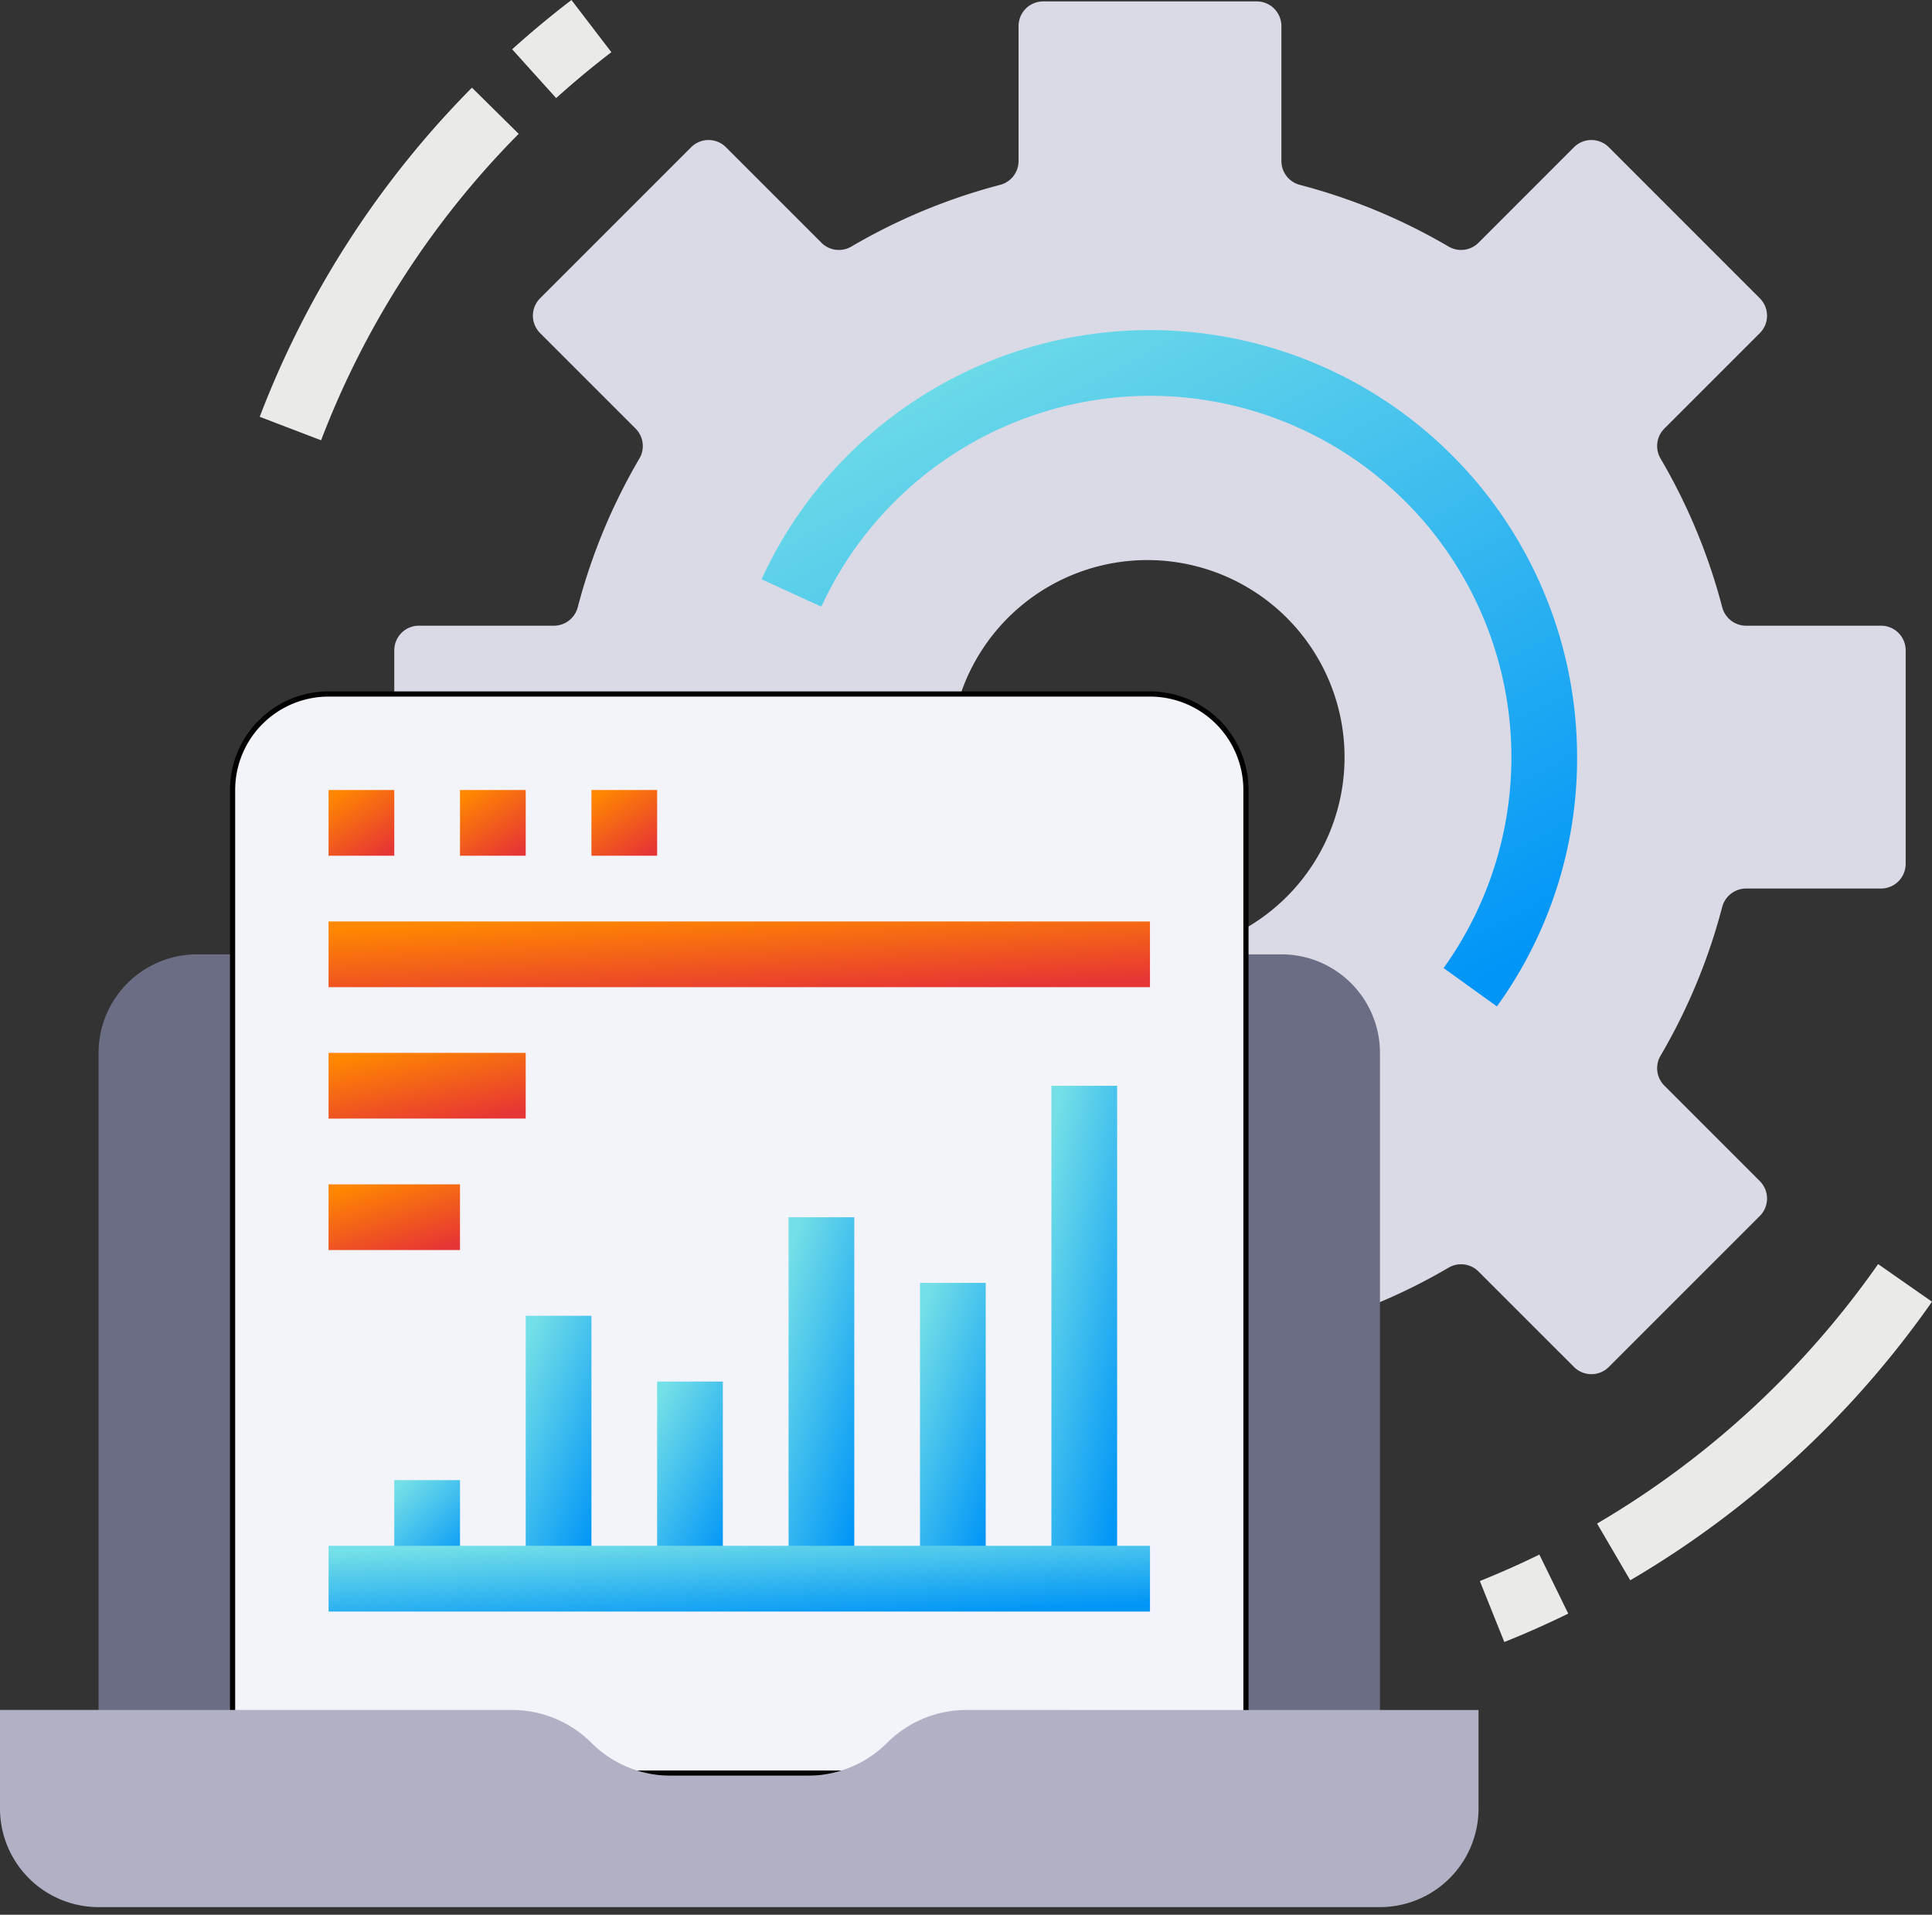 <svg fill="none" viewBox="0 0 112 111" xmlns="http://www.w3.org/2000/svg" xmlns:xlink="http://www.w3.org/1999/xlink"><rect x="0" y="0" width="112" height="111" fill="#333333" stroke="none"/><linearGradient id="a"><stop offset="0" stop-color="#73dfe7"/><stop offset="1" stop-color="#0095f7"/></linearGradient><linearGradient id="c" gradientUnits="userSpaceOnUse" x1="28.88" x2="52.011" xlink:href="#a" y1="31.801" y2="74.977"/><linearGradient id="b"><stop offset="0" stop-color="#f80"/><stop offset="1" stop-color="#e63535"/></linearGradient><linearGradient id="d" gradientUnits="userSpaceOnUse" x1="17.816" x2="20.277" xlink:href="#b" y1="47.027" y2="50.837"/><linearGradient id="e" gradientUnits="userSpaceOnUse" x1="25.436" x2="27.896" xlink:href="#b" y1="47.027" y2="50.837"/><linearGradient id="f" gradientUnits="userSpaceOnUse" x1="33.055" x2="35.516" xlink:href="#b" y1="47.027" y2="50.837"/><linearGradient id="g" gradientUnits="userSpaceOnUse" x1="3.666" x2="3.944" xlink:href="#b" y1="54.648" y2="60.033"/><linearGradient id="h" gradientUnits="userSpaceOnUse" x1="15.355" x2="16.467" xlink:href="#b" y1="62.266" y2="67.426"/><linearGradient id="i" gradientUnits="userSpaceOnUse" x1="16.586" x2="18.165" xlink:href="#b" y1="69.887" y2="74.776"/><linearGradient id="j" gradientUnits="userSpaceOnUse" x1="21.627" x2="25.674" xlink:href="#a" y1="87.65" y2="91.827"/><linearGradient id="k" gradientUnits="userSpaceOnUse" x1="29.246" x2="36.515" xlink:href="#a" y1="81.199" y2="84.012"/><linearGradient id="l" gradientUnits="userSpaceOnUse" x1="36.864" x2="43.465" xlink:href="#a" y1="83.781" y2="87.187"/><linearGradient id="m" gradientUnits="userSpaceOnUse" x1="44.483" x2="52.228" xlink:href="#a" y1="77.334" y2="79.514"/><linearGradient id="n" gradientUnits="userSpaceOnUse" x1="52.102" x2="59.576" xlink:href="#a" y1="79.908" y2="82.479"/><linearGradient id="o" gradientUnits="userSpaceOnUse" x1="59.721" x2="67.737" xlink:href="#a" y1="72.174" y2="73.828"/><linearGradient id="p" gradientUnits="userSpaceOnUse" x1="3.667" x2="3.945" xlink:href="#a" y1="90.844" y2="96.229"/><path d="M110.474 50.08V37.7a1.429 1.429 0 00-1.429-1.428h-7.826a1.43 1.43 0 01-1.38-1.069 34.058 34.058 0 00-3.576-8.623 1.429 1.429 0 01.22-1.733l5.536-5.536a1.429 1.429 0 000-2.02l-8.754-8.755a1.428 1.428 0 00-2.02 0l-5.536 5.537a1.429 1.429 0 01-1.733.22 34.071 34.071 0 00-8.623-3.576 1.428 1.428 0 01-1.069-1.38V1.51A1.429 1.429 0 0072.856.082H60.475a1.428 1.428 0 00-1.428 1.429v7.826a1.43 1.43 0 01-1.069 1.38 34.071 34.071 0 00-8.623 3.576 1.428 1.428 0 01-1.733-.22l-5.537-5.537a1.428 1.428 0 00-2.02 0l-8.754 8.755a1.428 1.428 0 000 2.02l5.536 5.536a1.43 1.43 0 01.22 1.733 34.071 34.071 0 00-3.575 8.623 1.428 1.428 0 01-1.38 1.069h-7.827a1.429 1.429 0 00-1.428 1.428v12.38a1.428 1.428 0 001.428 1.43h7.827a1.43 1.43 0 011.38 1.068 34.071 34.071 0 003.576 8.623 1.428 1.428 0 01-.22 1.733L31.31 68.47a1.428 1.428 0 000 2.02l8.755 8.755a1.428 1.428 0 002.02 0l5.537-5.537a1.428 1.428 0 011.732-.22 34.07 34.07 0 008.624 3.576 1.429 1.429 0 011.068 1.38v7.827a1.429 1.429 0 001.429 1.428h12.38a1.429 1.429 0 001.429-1.428v-7.827a1.429 1.429 0 011.068-1.38 34.065 34.065 0 008.624-3.576 1.428 1.428 0 011.732.22l5.537 5.536a1.429 1.429 0 002.02 0l8.754-8.754a1.429 1.429 0 000-2.02l-5.536-5.537a1.428 1.428 0 01-.22-1.732 34.059 34.059 0 003.575-8.624 1.433 1.433 0 011.381-1.068h7.825a1.429 1.429 0 001.429-1.428zm-43.213 5.224a11.43 11.43 0 11-1.19-22.827 11.43 11.43 0 011.19 22.827z" fill="#d9dae6"/><g fill="#eaeae8"><path d="M32.241 5.686L29.69 2.857A55.953 55.953 0 0133.127 0l2.314 3.025a52.342 52.342 0 00-3.2 2.661zM18.614 25.524l-3.558-1.361A54.941 54.941 0 0127.359 5.082l2.71 2.677a51.148 51.148 0 00-11.455 17.765zM87.207 95.19l-1.418-3.536a51.428 51.428 0 003.45-1.533l1.673 3.422a54.705 54.705 0 01-3.705 1.647zM94.508 91.612l-1.923-3.289a52.014 52.014 0 0016.291-15.042l3.124 2.18a55.845 55.845 0 01-17.492 16.15z"/></g><path d="M86.779 58.343l-3.093-2.224a20.954 20.954 0 00-17.02-33.173A21.02 21.02 0 0047.612 35.17l-3.463-1.59a24.765 24.765 0 0147.277 10.319 24.59 24.59 0 01-4.648 14.445z" fill="url(#c)"/><path d="M74.284 55.324H11.428a5.714 5.714 0 00-5.714 5.714v39.999a5.715 5.715 0 005.714 5.715h62.856a5.715 5.715 0 005.714-5.715V61.038a5.714 5.714 0 00-5.714-5.714z" fill="#6b6d85"/><path d="M19.047 40.232h47.618a5.564 5.564 0 015.564 5.564v56.992H13.483V45.796a5.565 5.565 0 015.564-5.564z" fill="#f3f3fa" stroke="#000" stroke-width=".3"/><path d="M19.047 45.797h3.81v3.81h-3.81z" fill="url(#d)"/><path d="M26.666 45.797h3.81v3.81h-3.81z" fill="url(#e)"/><path d="M34.285 45.797h3.81v3.81h-3.81z" fill="url(#f)"/><path d="M19.047 53.418h47.618v3.81H19.047z" fill="url(#g)"/><path d="M19.047 61.035h11.428v3.81H19.047z" fill="url(#h)"/><path d="M19.047 68.656h7.619v3.81h-7.62z" fill="url(#i)"/><path d="M22.857 85.805h3.81v5.714h-3.81z" fill="url(#j)"/><path d="M30.476 76.277h3.81v15.238h-3.81z" fill="url(#k)"/><path d="M38.095 80.09h3.809v11.428h-3.81z" fill="url(#l)"/><path d="M45.714 70.566h3.81v20.952h-3.81z" fill="url(#m)"/><path d="M53.333 74.371h3.81v17.143h-3.81z" fill="url(#n)"/><path d="M60.951 62.945h3.81v28.571h-3.81z" fill="url(#o)"/><path d="M19.048 89.613h47.618v3.81H19.048z" fill="url(#p)"/><path d="M51.427 101.034a6.505 6.505 0 01-4.598 1.904h-7.946a6.505 6.505 0 01-4.598-1.904 6.502 6.502 0 00-4.599-1.905H0v5.714a5.715 5.715 0 005.714 5.714h74.284a5.716 5.716 0 005.714-5.714v-5.714H56.026a6.502 6.502 0 00-4.599 1.905z" fill="#b0b1c4"/></svg>